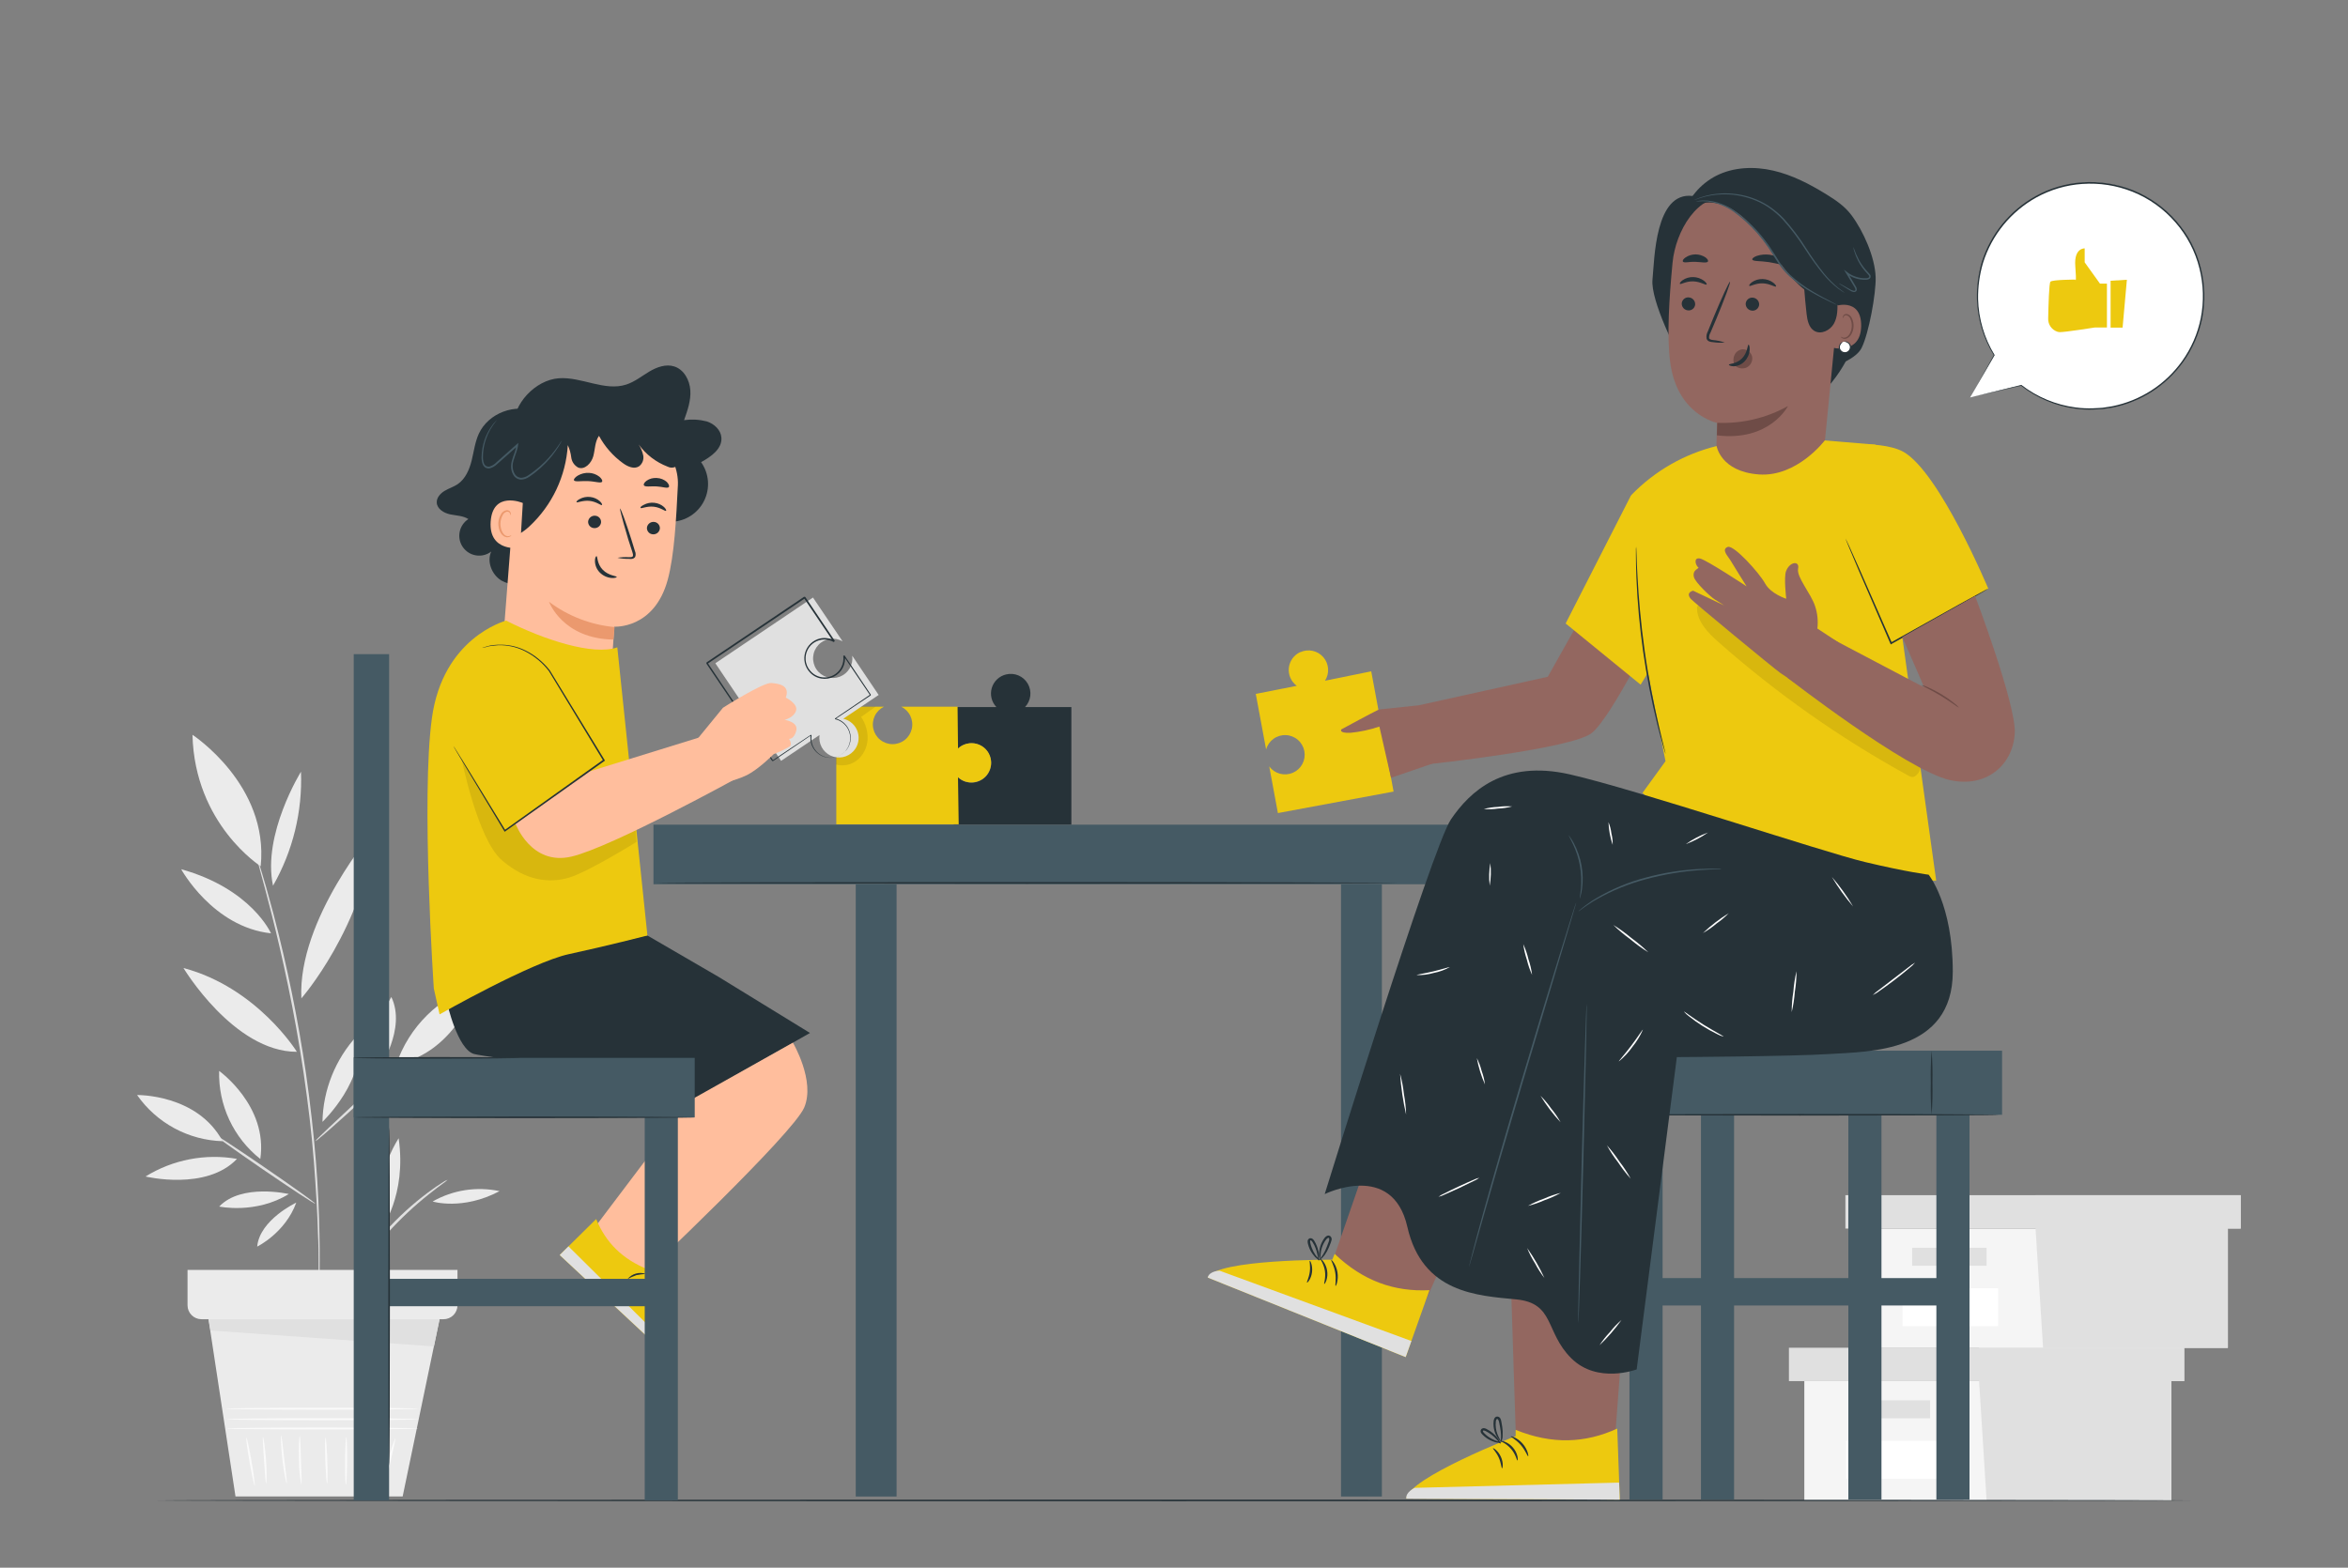 <svg width="280" height="187" viewBox="0 0 280 187" fill="none" xmlns="http://www.w3.org/2000/svg">
<rect x="0" y="0" width="280" height="187" fill="#808080" stroke="none"/>
<path d="M38.453 133.821C38.525 129.994 40.001 126.327 42.601 123.517C43.859 128.688 38.453 133.821 38.453 133.821Z" fill="#EBEBEB"/>
<path d="M44.479 130.906C48.017 129.444 51.969 129.335 55.582 130.599C51.344 133.81 44.479 130.906 44.479 130.906Z" fill="#EBEBEB"/>
<path d="M45.173 127.553C44.594 124.591 45.126 121.52 46.666 118.925C48.492 122.711 45.173 127.553 45.173 127.553Z" fill="#EBEBEB"/>
<path d="M21.877 115.468C30.68 117.813 35.403 125.466 35.403 125.466C27.88 125.47 21.877 115.468 21.877 115.468Z" fill="#EBEBEB"/>
<path d="M35.937 119.093C35.481 109.607 44.755 98.866 44.755 98.866C43.355 110.63 35.937 119.093 35.937 119.093Z" fill="#EBEBEB"/>
<path d="M35.892 92.053C36.078 96.809 34.923 101.522 32.558 105.653C31.248 99.542 35.892 92.053 35.892 92.053Z" fill="#EBEBEB"/>
<path d="M32.316 111.332C25.379 110.585 21.608 103.686 21.608 103.686C29.997 106.027 32.316 111.332 32.316 111.332Z" fill="#EBEBEB"/>
<path d="M17.356 140.34C20.61 138.324 24.491 137.576 28.261 138.238C24.599 142.094 17.356 140.34 17.356 140.34Z" fill="#EBEBEB"/>
<path d="M35.332 143.453C34.014 147.078 30.669 148.702 30.669 148.702C30.964 145.503 35.332 143.453 35.332 143.453Z" fill="#EBEBEB"/>
<path d="M34.44 142.43C30.494 144.861 26.141 143.924 26.141 143.924C28.814 141.12 34.44 142.43 34.44 142.43Z" fill="#EBEBEB"/>
<path d="M37.987 155.202C37.987 155.202 37.987 155.153 37.987 155.06C37.987 154.967 37.987 154.814 37.987 154.649C37.987 154.257 37.987 153.727 37.987 153.059C37.987 152.391 37.987 151.525 37.987 150.543C37.987 149.561 37.987 148.448 37.916 147.213C37.856 144.749 37.681 141.814 37.43 138.563C37.18 135.311 36.755 131.749 36.21 128.023C35.112 120.557 33.615 113.911 32.413 109.129C31.804 106.736 31.293 104.806 30.919 103.477L30.505 101.939C30.464 101.778 30.434 101.647 30.404 101.539C30.391 101.493 30.384 101.445 30.382 101.397C30.404 101.439 30.423 101.483 30.438 101.528L30.565 101.924C30.68 102.297 30.837 102.801 31.035 103.443C31.446 104.761 31.991 106.684 32.626 109.073C34.253 115.3 35.54 121.611 36.478 127.979C37.02 131.712 37.408 135.281 37.673 138.54C37.938 141.799 38.046 144.737 38.095 147.209C38.132 148.445 38.121 149.561 38.121 150.543C38.121 151.525 38.121 152.368 38.08 153.059C38.039 153.75 38.039 154.261 38.024 154.649C38.024 154.814 38.024 154.952 38.024 155.064C38.017 155.111 38.005 155.158 37.987 155.202Z" fill="#E0E0E0"/>
<path d="M25.252 135.121C25.301 135.05 28.104 136.886 31.517 139.227C34.929 141.568 37.651 143.517 37.602 143.588C37.553 143.659 34.75 141.822 31.337 139.481C27.925 137.14 25.204 135.191 25.252 135.121Z" fill="#E0E0E0"/>
<path d="M37.602 136.128C37.725 135.955 37.87 135.797 38.031 135.658L39.282 134.456L43.449 130.547L47.619 126.635L48.884 125.451C49.029 125.295 49.193 125.158 49.373 125.044C49.261 125.226 49.126 125.391 48.97 125.537C48.697 125.843 48.287 126.284 47.775 126.795C46.749 127.84 45.297 129.248 43.669 130.775C42.041 132.302 40.536 133.653 39.435 134.62C38.886 135.102 38.438 135.486 38.121 135.74C37.967 135.894 37.793 136.024 37.602 136.128Z" fill="#E0E0E0"/>
<path d="M16.348 130.622C16.348 130.622 23.516 130.487 26.548 136.129C24.536 136.069 22.566 135.541 20.795 134.585C19.024 133.628 17.501 132.271 16.348 130.622Z" fill="#EBEBEB"/>
<path d="M26.133 127.747C26.133 127.747 31.972 131.91 31.043 138.249C29.463 137.002 28.197 135.403 27.344 133.579C26.492 131.756 26.077 129.759 26.133 127.747Z" fill="#EBEBEB"/>
<path d="M56.885 117.484C56.885 117.484 54.581 125.511 47.26 126.952C48.016 124.733 49.28 122.722 50.951 121.078C52.622 119.435 54.654 118.204 56.885 117.484Z" fill="#EBEBEB"/>
<path d="M22.952 87.651C22.952 87.651 32.099 93.624 31.087 103.331C31.087 103.324 23.214 98.34 22.952 87.651Z" fill="#EBEBEB"/>
<path d="M53.387 140.72C53.206 140.899 53.007 141.058 52.793 141.195C52.397 141.482 51.834 141.908 51.154 142.449C49.381 143.859 47.727 145.412 46.207 147.093C44.691 148.784 43.317 150.599 42.101 152.518C41.634 153.264 41.272 153.858 41.029 154.28C40.917 154.509 40.779 154.724 40.619 154.922C40.695 154.68 40.797 154.446 40.921 154.224C41.13 153.783 41.466 153.156 41.91 152.402C43.081 150.436 44.438 148.588 45.965 146.884C47.492 145.182 49.184 143.636 51.016 142.266C51.718 141.743 52.304 141.34 52.722 141.086C52.929 140.94 53.152 140.817 53.387 140.72Z" fill="#E0E0E0"/>
<path d="M45.434 146.679C44.773 142.909 45.522 139.028 47.536 135.774C48.533 142.572 45.434 146.679 45.434 146.679Z" fill="#EBEBEB"/>
<path d="M51.591 143.323C54.009 141.944 56.851 141.504 59.573 142.087C55.156 144.428 51.591 143.323 51.591 143.323Z" fill="#EBEBEB"/>
<path d="M24.651 155.949L28.082 178.502H48.018L52.643 156.274L24.651 155.949Z" fill="#EBEBEB"/>
<path d="M49.859 170.4C49.859 170.468 44.748 170.52 38.45 170.52C32.151 170.52 27.037 170.468 27.037 170.4C27.037 170.333 32.148 170.285 38.45 170.285C44.752 170.285 49.859 170.337 49.859 170.4Z" fill="#FAFAFA"/>
<path d="M49.933 169.292C49.933 169.359 44.792 169.411 38.449 169.411C32.106 169.411 26.962 169.359 26.962 169.292C26.962 169.224 32.103 169.176 38.449 169.176C44.796 169.176 49.933 169.228 49.933 169.292Z" fill="#FAFAFA"/>
<path d="M49.896 168.041C49.896 168.104 44.751 168.157 38.408 168.157C32.065 168.157 26.921 168.104 26.921 168.041C26.921 167.978 32.065 167.922 38.408 167.922C44.751 167.922 49.896 167.974 49.896 168.041Z" fill="#FAFAFA"/>
<path d="M30.37 177.214C30.307 177.214 30.035 175.952 29.758 174.373C29.482 172.794 29.314 171.506 29.385 171.494C29.456 171.483 29.725 172.756 29.997 174.335C30.27 175.915 30.434 177.203 30.37 177.214Z" fill="#FAFAFA"/>
<path d="M31.733 176.96C31.67 176.96 31.591 175.717 31.487 174.19C31.382 172.663 31.293 171.416 31.356 171.408C31.42 171.401 31.617 172.637 31.73 174.171C31.841 175.706 31.789 176.96 31.733 176.96Z" fill="#FAFAFA"/>
<path d="M34.197 176.96C34.138 176.96 33.865 175.706 33.682 174.123C33.499 172.54 33.465 171.24 33.529 171.237C33.593 171.233 33.727 172.517 33.902 174.093C34.078 175.668 34.264 176.96 34.197 176.96Z" fill="#FAFAFA"/>
<path d="M35.933 177.091C35.745 176.14 35.652 175.173 35.657 174.205C35.605 172.603 35.683 171.308 35.747 171.308C35.81 171.308 35.84 172.603 35.892 174.197C35.944 175.791 36.001 177.087 35.933 177.091Z" fill="#FAFAFA"/>
<path d="M39.006 176.96C38.942 176.96 38.849 175.735 38.797 174.22C38.744 172.704 38.755 171.476 38.819 171.472C38.882 171.468 38.98 172.696 39.032 174.212C39.084 175.728 39.069 176.96 39.006 176.96Z" fill="#FAFAFA"/>
<path d="M41.249 177.094C41.186 177.094 41.141 175.825 41.156 174.257C41.171 172.689 41.231 171.427 41.294 171.427C41.358 171.427 41.402 172.696 41.391 174.261C41.38 175.825 41.313 177.094 41.249 177.094Z" fill="#FAFAFA"/>
<path d="M43.351 176.792C43.288 176.792 43.351 175.459 43.523 173.831C43.695 172.204 43.863 170.886 43.926 170.89C43.99 170.893 43.926 172.222 43.754 173.854C43.583 175.485 43.418 176.799 43.351 176.792Z" fill="#FAFAFA"/>
<path d="M46.066 176.497C46.002 176.497 46.099 175.351 46.402 173.977C46.55 173.139 46.8 172.323 47.148 171.547C47.215 171.565 46.932 172.667 46.637 174.026C46.342 175.385 46.133 176.505 46.066 176.497Z" fill="#FAFAFA"/>
<path d="M22.363 151.484V155.702C22.363 156.143 22.538 156.565 22.849 156.877C23.161 157.189 23.583 157.364 24.024 157.364H52.894C53.334 157.364 53.757 157.189 54.069 156.877C54.38 156.565 54.555 156.143 54.555 155.702V151.484H22.363Z" fill="#EBEBEB"/>
<path d="M24.864 157.364L25.103 158.708L51.744 160.608L52.42 157.364H24.864Z" fill="#E0E0E0"/>
<path d="M215.167 164.745V178.98H235.984H258.94V164.745H215.167Z" fill="#F5F5F5"/>
<path d="M213.33 160.765V164.745H260.471V160.765H235.984H213.33Z" fill="#E0E0E0"/>
<path d="M236.902 178.98H258.94V164.745H260.471V160.765H235.984V164.375L236.902 178.98Z" fill="#E0E0E0"/>
<path d="M230.167 167.041H221.29V169.183H230.167V167.041Z" fill="#E0E0E0"/>
<path d="M231.545 171.86H220.147V176.385H231.545V171.86Z" fill="white"/>
<path d="M221.902 146.548V160.783H242.719H265.675V146.548H221.902Z" fill="#F5F5F5"/>
<path d="M220.065 142.568V146.548H267.206V142.568H242.719H220.065Z" fill="#E0E0E0"/>
<path d="M243.637 160.783H265.675V146.548H267.206V142.568H242.719V146.182L243.637 160.783Z" fill="#E0E0E0"/>
<path d="M236.902 148.844H228.024V150.987H236.902V148.844Z" fill="#E0E0E0"/>
<path d="M238.28 153.668H226.882V158.192H238.28V153.668Z" fill="white"/>
<path d="M261.218 178.98C261.218 179.032 206.942 179.077 140.008 179.077C73.073 179.077 18.782 179.032 18.782 178.98C18.782 178.927 73.046 178.883 140.008 178.883C206.969 178.883 261.218 178.924 261.218 178.98Z" fill="#263238"/>
<path d="M164.789 105.478H159.917V178.513H164.789V105.478Z" fill="#455A64"/>
<path d="M197.168 98.37H77.926V105.478H197.168V98.37Z" fill="#455A64"/>
<path d="M106.919 105.478H102.047V178.513H106.919V105.478Z" fill="#455A64"/>
<path d="M166.637 105.314C166.637 105.37 146.873 105.411 122.498 105.411C98.123 105.411 78.351 105.37 78.351 105.314C78.351 105.258 98.112 105.217 122.498 105.217C146.884 105.217 166.637 105.28 166.637 105.314Z" fill="#263238"/>
<path d="M119.967 80.453C119.568 80.55 119.201 80.749 118.903 81.032C118.605 81.315 118.387 81.671 118.271 82.065C118.154 82.459 118.143 82.876 118.239 83.275C118.335 83.675 118.534 84.042 118.817 84.34H113.732V89.973C113.966 89.496 114.354 89.111 114.834 88.882C115.314 88.654 115.857 88.594 116.375 88.714C116.893 88.834 117.356 89.126 117.686 89.542C118.017 89.958 118.198 90.474 118.198 91.006C118.198 91.537 118.017 92.053 117.686 92.469C117.356 92.886 116.893 93.177 116.375 93.297C115.857 93.417 115.314 93.358 114.834 93.129C114.354 92.9 113.966 92.516 113.732 92.038V98.362H127.762V84.34H122.237C122.585 83.972 122.805 83.5 122.863 82.996C122.921 82.493 122.814 81.984 122.558 81.546C122.303 81.108 121.912 80.765 121.445 80.568C120.977 80.371 120.459 80.331 119.967 80.453Z" fill="#263238"/>
<path d="M118.126 90.436C118.032 90.035 117.832 89.666 117.547 89.368C117.262 89.07 116.903 88.854 116.506 88.741C116.114 88.628 115.699 88.618 115.303 88.714C114.906 88.809 114.541 89.007 114.244 89.286L114.191 84.302H107.471C107.949 84.536 108.334 84.924 108.563 85.404C108.791 85.884 108.851 86.427 108.731 86.945C108.611 87.463 108.319 87.926 107.903 88.257C107.487 88.588 106.971 88.768 106.439 88.768C105.907 88.768 105.391 88.588 104.975 88.257C104.559 87.926 104.267 87.463 104.148 86.945C104.028 86.427 104.087 85.884 104.316 85.404C104.545 84.924 104.929 84.536 105.407 84.302H99.728V98.332H114.326L114.24 92.706C114.674 93.114 115.249 93.339 115.845 93.333C116.2 93.333 116.55 93.252 116.87 93.097C117.189 92.942 117.469 92.717 117.688 92.438C117.908 92.159 118.061 91.834 118.137 91.487C118.213 91.141 118.209 90.781 118.126 90.436Z" fill="#EDC90F"/>
<g opacity="0.3">
<path opacity="0.3" d="M99.68 91.198C100.13 91.321 100.603 91.332 101.059 91.231C101.514 91.129 101.938 90.918 102.293 90.616C102.644 90.306 102.929 89.93 103.13 89.507C103.33 89.085 103.443 88.626 103.462 88.159C103.494 87.219 103.222 86.293 102.685 85.52L104.432 84.276H99.728L99.68 91.198Z" fill="black"/>
</g>
<path d="M234.935 47.413L237.813 42.362C236.045 39.49 235.416 36.06 236.048 32.747C236.68 29.434 238.529 26.477 241.231 24.458C243.932 22.439 247.291 21.503 250.648 21.835C254.004 22.166 257.116 23.741 259.37 26.25C261.624 28.759 262.858 32.021 262.83 35.393C262.802 38.766 261.513 42.006 259.217 44.477C256.921 46.948 253.784 48.471 250.422 48.746C247.061 49.021 243.717 48.029 241.05 45.965L234.935 47.413Z" fill="white"/>
<path d="M234.935 47.413L241.028 45.92L241.002 45.995C240.997 45.99 240.993 45.985 240.99 45.98C240.988 45.974 240.986 45.967 240.986 45.961C240.986 45.955 240.988 45.948 240.99 45.943C240.993 45.937 240.997 45.932 241.002 45.927C241.01 45.92 241.02 45.916 241.031 45.916C241.042 45.916 241.053 45.92 241.061 45.927C242.941 47.373 245.169 48.296 247.52 48.604C248.222 48.697 248.93 48.73 249.637 48.701C250.01 48.679 250.383 48.671 250.757 48.638L251.877 48.462C255.235 47.795 258.213 45.874 260.206 43.09C261.31 41.551 262.073 39.795 262.446 37.938C262.829 35.974 262.773 33.949 262.282 32.01C261.779 29.983 260.8 28.105 259.426 26.533C258.033 24.918 256.272 23.66 254.292 22.867C252.395 22.116 250.354 21.799 248.319 21.941C246.393 22.072 244.52 22.623 242.831 23.557C239.798 25.244 237.527 28.028 236.484 31.338C236.065 32.747 235.864 34.213 235.887 35.683C235.947 38.036 236.625 40.331 237.851 42.34C237.855 42.346 237.857 42.354 237.857 42.362C237.857 42.37 237.855 42.378 237.851 42.385C235.984 45.577 235.11 47.122 234.946 47.41C235.107 47.122 235.973 45.562 237.769 42.34V42.388C236.514 40.366 235.817 38.047 235.749 35.668C235.717 34.189 235.91 32.714 236.32 31.293C237.366 27.937 239.663 25.111 242.734 23.401C244.444 22.451 246.342 21.889 248.293 21.754C250.357 21.607 252.428 21.926 254.352 22.687C256.358 23.493 258.143 24.767 259.556 26.402C260.95 27.998 261.944 29.904 262.453 31.961C262.949 33.929 263.004 35.983 262.614 37.975C262.234 39.861 261.455 41.643 260.329 43.202C258.306 46.017 255.286 47.956 251.884 48.623L250.742 48.795C250.369 48.825 249.995 48.832 249.622 48.854C248.907 48.881 248.191 48.845 247.483 48.746C245.118 48.423 242.882 47.479 241.002 46.01L241.069 45.942C241.077 45.951 241.082 45.964 241.082 45.976C241.082 45.989 241.077 46.001 241.069 46.01H241.05L234.935 47.413Z" fill="#263238"/>
<path d="M251.253 33.831H250.421L248.599 31.293V29.628C248.599 29.628 247.311 29.549 247.479 31.73C247.647 33.91 247.479 33.353 247.479 33.353C247.479 33.353 244.742 33.353 244.515 33.604C244.35 33.775 244.276 36.493 244.246 37.968C244.227 38.322 244.327 38.673 244.53 38.964C244.733 39.256 245.027 39.471 245.366 39.577C245.462 39.603 245.561 39.617 245.661 39.618C246.344 39.618 249.831 39.062 249.831 39.062H251.253V33.831Z" fill="#EDC90F"/>
<path d="M253.632 33.372L253.12 39.077H251.69V33.488L253.632 33.372Z" fill="#EDC90F"/>
<path d="M202.839 129.689V178.89H206.789V129.689H202.839Z" fill="#455A64"/>
<path d="M238.747 125.332H190.93V132.978H238.747V125.332Z" fill="#455A64"/>
<path d="M194.316 129.689V178.89H198.266V129.689H194.316Z" fill="#455A64"/>
<path d="M220.416 129.685V178.886H224.366V129.685H220.416Z" fill="#455A64"/>
<path d="M230.914 129.685V178.886H234.864V129.685H230.914Z" fill="#455A64"/>
<path d="M230.347 132.978C230.25 131.706 230.218 130.43 230.25 129.155C230.218 127.879 230.251 126.604 230.347 125.332C230.445 126.603 230.477 127.879 230.444 129.155C230.477 130.43 230.445 131.706 230.347 132.978Z" fill="#263238"/>
<path d="M238.355 132.978C238.355 133.034 227.741 133.075 214.644 133.075C201.548 133.075 190.93 133.034 190.93 132.978C190.93 132.922 201.548 132.88 214.644 132.88C227.741 132.88 238.355 132.925 238.355 132.978Z" fill="#263238"/>
<path d="M231.549 152.458H198.02V155.725H231.549V152.458Z" fill="#455A64"/>
<path d="M155.064 77.78C154.69 77.949 154.368 78.212 154.128 78.544C153.888 78.876 153.739 79.266 153.696 79.673C153.654 80.081 153.718 80.492 153.884 80.867C154.05 81.242 154.312 81.566 154.642 81.808L149.751 82.772L149.83 83.197L150.983 89.395C151.127 88.885 151.439 88.438 151.868 88.128C152.298 87.818 152.82 87.663 153.349 87.688C153.878 87.712 154.383 87.915 154.782 88.263C155.181 88.612 155.451 89.085 155.546 89.606C155.642 90.127 155.559 90.665 155.309 91.132C155.06 91.6 154.66 91.969 154.175 92.18C153.689 92.391 153.146 92.431 152.634 92.294C152.122 92.157 151.672 91.851 151.357 91.425L152.391 96.988L166.186 94.423L163.625 80.64L163.52 80.08L158.006 81.2C158.281 80.774 158.41 80.271 158.375 79.765C158.339 79.26 158.141 78.779 157.81 78.396C157.479 78.013 157.032 77.747 156.537 77.638C156.042 77.53 155.525 77.585 155.064 77.795V77.78Z" fill="#EDC90F"/>
<path d="M191.628 68.23C191.438 68.484 184.576 80.73 184.576 80.73L169.183 84.134L170.441 91.149C170.441 91.149 187.413 89.327 189.806 87.446C192.199 85.564 197.784 74.121 197.784 74.121L191.628 68.23Z" fill="#936760"/>
<path d="M169.184 84.134L164.487 84.627C164.278 84.65 159.951 87.009 159.951 87.009C159.951 87.009 159.615 87.468 161.026 87.416C162.206 87.3 163.368 87.05 164.491 86.669L165.88 92.781L170.796 91.093L171.58 85.441L169.184 84.134Z" fill="#936760"/>
<path d="M212.445 103.507C212.445 103.507 182.392 103.38 180.01 103.507C175.773 103.734 172.917 108.464 172.368 110.917C171.819 113.37 158.667 151.14 158.667 151.14L168.87 157.741L182.56 126.847L189.452 114.863L226.934 121.412L212.445 103.507Z" fill="#936760"/>
<path d="M189.28 113.755C189.28 113.755 183.732 113.755 180.734 118.194C178.976 120.807 179.592 125.466 179.558 128.983C179.51 133.777 180.757 170.949 180.757 170.949C184.292 173.462 188.242 173.749 192.558 172.069L195.612 130.921L194.824 124.783L215.324 125.235C215.324 125.235 218.975 118.403 213.901 112.982C213.229 112.28 189.28 113.755 189.28 113.755Z" fill="#936760"/>
<path d="M180.742 170.561V171.308C180.742 171.308 167.877 176.325 167.716 178.756L193.163 178.875L192.857 170.408C189.052 172.155 185.095 172.331 180.742 170.561Z" fill="#EDC90F"/>
<path d="M193.152 178.886L193.077 176.852L168.717 177.479C168.717 177.479 167.597 177.968 167.705 178.767L193.152 178.886Z" fill="#E0E0E0"/>
<path d="M159.159 149.568L158.872 150.267C158.872 150.267 145.059 150.188 144.021 152.387L167.627 161.881L170.464 153.899C166.301 154.112 162.553 152.816 159.159 149.568Z" fill="#EDC90F"/>
<path d="M167.627 161.881L168.31 159.962L145.432 151.573C145.432 151.573 144.2 151.607 144.021 152.395L167.627 161.881Z" fill="#E0E0E0"/>
<path d="M157.92 153.164C157.95 153.164 158.069 153.029 158.17 152.738C158.297 152.354 158.326 151.945 158.256 151.547C158.192 151.149 158.032 150.772 157.789 150.45C157.595 150.207 157.435 150.106 157.416 150.129C157.397 150.151 157.86 150.73 157.995 151.592C158.129 152.454 157.842 153.134 157.92 153.164Z" fill="#263238"/>
<path d="M159.268 153.395C159.327 153.429 159.641 152.697 159.492 151.76C159.342 150.823 158.786 150.241 158.745 150.293C158.704 150.345 159.088 150.946 159.23 151.809C159.372 152.671 159.186 153.373 159.268 153.395Z" fill="#263238"/>
<path d="M155.863 152.992C155.915 153.044 156.367 152.54 156.46 151.749C156.553 150.957 156.255 150.356 156.191 150.394C156.128 150.431 156.288 150.998 156.191 151.715C156.094 152.432 155.796 152.947 155.863 152.992Z" fill="#263238"/>
<path d="M157.27 150.33C157.27 150.36 157.625 150.181 157.972 149.699C158.17 149.417 158.337 149.114 158.469 148.796C158.543 148.62 158.618 148.422 158.693 148.236C158.737 148.131 158.77 148.022 158.793 147.911C158.808 147.837 158.805 147.761 158.784 147.688C158.764 147.616 158.728 147.549 158.678 147.493C158.619 147.433 158.541 147.395 158.458 147.385C158.375 147.375 158.29 147.393 158.218 147.437C158.11 147.498 158.015 147.582 157.942 147.683C157.817 147.849 157.709 148.028 157.621 148.217C157.47 148.532 157.374 148.87 157.337 149.218C157.276 149.534 157.311 149.862 157.438 150.158C157.483 150.158 157.438 149.785 157.528 149.247C157.589 148.928 157.695 148.618 157.845 148.329C157.932 148.158 158.036 147.997 158.155 147.847C158.263 147.694 158.435 147.605 158.484 147.683C158.532 147.762 158.521 147.948 158.442 148.146C158.364 148.344 158.304 148.519 158.233 148.699C158.119 149.008 157.978 149.307 157.812 149.591C157.524 150.08 157.24 150.296 157.27 150.33Z" fill="#263238"/>
<path d="M157.136 150.196C157.136 150.196 157.155 150.252 157.225 150.33L157.281 150.39V150.3C157.321 149.942 157.3 149.58 157.218 149.229C157.121 148.799 156.954 148.388 156.725 148.012C156.678 147.929 156.616 147.856 156.542 147.795C156.495 147.756 156.439 147.727 156.379 147.712C156.318 147.698 156.256 147.697 156.195 147.709C156.116 147.734 156.048 147.784 156.001 147.851C155.954 147.919 155.93 148 155.934 148.083C155.935 148.193 155.951 148.302 155.982 148.407C156.028 148.596 156.091 148.779 156.169 148.956C156.301 149.254 156.476 149.53 156.688 149.778C156.864 150.023 157.104 150.214 157.382 150.33C157.412 150.293 157.147 150.084 156.841 149.658C156.671 149.406 156.532 149.134 156.427 148.848C156.363 148.681 156.311 148.51 156.27 148.336C156.214 148.15 156.225 147.963 156.27 147.963C156.419 147.911 156.602 148.307 156.729 148.534C156.847 148.774 156.943 149.024 157.016 149.281C157.108 149.612 157.172 149.951 157.207 150.293L157.278 150.263C157.192 150.207 157.143 150.185 157.136 150.196Z" fill="#263238"/>
<path d="M180.958 174.216C180.992 174.216 181.018 174.022 180.958 173.723C180.865 173.33 180.677 172.966 180.41 172.663C180.146 172.357 179.811 172.12 179.435 171.972C179.144 171.864 178.95 171.864 178.946 171.898C178.942 171.931 179.637 172.178 180.204 172.842C180.772 173.507 180.88 174.231 180.958 174.216Z" fill="#263238"/>
<path d="M182.231 173.708C182.302 173.708 182.198 172.909 181.567 172.196C180.936 171.483 180.171 171.27 180.159 171.341C180.148 171.412 180.794 171.715 181.361 172.375C181.929 173.036 182.153 173.731 182.231 173.708Z" fill="#263238"/>
<path d="M179.122 175.146C179.193 175.146 179.312 174.496 178.98 173.772C178.647 173.047 178.073 172.693 178.039 172.756C178.005 172.82 178.438 173.223 178.73 173.876C179.021 174.529 179.039 175.142 179.122 175.146Z" fill="#263238"/>
<path d="M178.927 172.14C179.109 171.873 179.202 171.556 179.192 171.233C179.212 170.89 179.195 170.546 179.144 170.206C179.118 170.012 179.08 169.814 179.043 169.613C179.026 169.499 178.997 169.388 178.957 169.28C178.932 169.21 178.889 169.146 178.834 169.095C178.779 169.043 178.712 169.006 178.64 168.985C178.558 168.965 178.472 168.973 178.396 169.007C178.319 169.042 178.257 169.101 178.218 169.176C178.155 169.291 178.119 169.418 178.114 169.549C178.091 169.755 178.091 169.963 178.114 170.169C178.153 170.517 178.248 170.856 178.397 171.173C178.662 171.707 178.954 171.942 178.976 171.92C178.998 171.897 178.778 171.617 178.576 171.095C178.388 170.612 178.319 170.091 178.375 169.575C178.375 169.389 178.491 169.224 178.569 169.265C178.647 169.307 178.741 169.471 178.778 169.68C178.815 169.889 178.853 170.053 178.89 170.259C178.953 170.582 178.989 170.911 178.998 171.24C179.01 171.789 178.886 172.125 178.927 172.14Z" fill="#263238"/>
<path d="M178.741 172.107C178.741 172.107 178.786 172.144 178.89 172.174L178.969 172.196L178.931 172.11C178.778 171.785 178.571 171.489 178.319 171.233C178.123 171.03 177.907 170.849 177.673 170.692C177.54 170.605 177.403 170.526 177.262 170.453C177.178 170.406 177.085 170.376 176.99 170.363C176.929 170.355 176.868 170.36 176.81 170.379C176.751 170.398 176.698 170.429 176.654 170.471C176.601 170.532 176.568 170.607 176.562 170.687C176.555 170.767 176.574 170.847 176.617 170.916C176.677 171.009 176.749 171.094 176.829 171.17C176.968 171.307 177.117 171.432 177.277 171.543C177.544 171.728 177.838 171.873 178.147 171.972C178.425 172.089 178.731 172.125 179.028 172.077C179.028 172.032 178.7 171.995 178.214 171.789C177.934 171.671 177.668 171.519 177.423 171.338C177.28 171.23 177.145 171.111 177.02 170.983C176.874 170.856 176.788 170.692 176.844 170.669C176.945 170.546 177.307 170.785 177.531 170.916C177.757 171.055 177.97 171.215 178.166 171.394C178.418 171.629 178.65 171.885 178.86 172.159L178.901 172.095C178.797 172.077 178.745 172.08 178.741 172.107Z" fill="#263238"/>
<path d="M200.67 25.719C200.985 24.704 201.498 23.762 202.18 22.948C202.862 22.133 203.699 21.462 204.643 20.974C206.718 19.917 209.186 19.828 211.456 20.35C213.726 20.873 215.82 21.963 217.803 23.188C218.923 23.875 220.02 24.625 220.789 25.67C222.216 27.578 223.597 30.684 223.671 33.066C223.731 34.992 222.858 39.786 221.995 41.507C221.689 42.123 220.969 42.664 220.102 43.12C219.175 44.826 217.951 46.353 216.489 47.63C216.078 46.328 215.668 45.024 215.26 43.717L200.67 25.719Z" fill="#263238"/>
<path d="M201.846 23.378L205.654 22.807C203.444 27.683 202.559 38.95 201.227 44.135C199.886 42.071 196.818 35.803 197.06 33.35C197.303 30.897 197.355 22.829 201.846 23.378Z" fill="#263238"/>
<path d="M219.583 32.107C219.555 30.721 219.083 29.381 218.237 28.283C217.391 27.185 216.216 26.387 214.883 26.006L206.218 23.52C202.455 23.005 199.804 27.574 199.45 31.36C199.054 35.56 198.759 39.991 199.162 43.146C199.969 49.493 204.762 50.441 204.762 50.441C204.762 50.441 204.68 53.428 204.628 55.294L206.08 63.549L217.504 53.797L219.621 32.181C219.61 32.073 219.587 32.248 219.583 32.107Z" fill="#936760"/>
<path d="M200.547 36.183C200.539 36.393 200.612 36.597 200.751 36.754C200.89 36.911 201.085 37.007 201.294 37.023C201.396 37.035 201.5 37.026 201.599 36.996C201.698 36.967 201.79 36.918 201.869 36.853C201.949 36.787 202.015 36.706 202.063 36.615C202.111 36.524 202.14 36.424 202.149 36.322C202.158 36.111 202.086 35.906 201.946 35.749C201.807 35.591 201.612 35.494 201.402 35.478C201.299 35.467 201.196 35.476 201.096 35.505C200.997 35.535 200.905 35.584 200.826 35.65C200.746 35.716 200.68 35.797 200.632 35.889C200.585 35.98 200.556 36.08 200.547 36.183Z" fill="#263238"/>
<path d="M200.327 33.861C200.424 33.97 201.051 33.533 201.921 33.563C202.791 33.593 203.414 34.048 203.515 33.936C203.564 33.891 203.467 33.697 203.194 33.484C202.825 33.214 202.382 33.062 201.925 33.051C201.47 33.037 201.023 33.168 200.648 33.425C200.375 33.622 200.278 33.813 200.327 33.861Z" fill="#263238"/>
<path d="M208.174 36.213C208.166 36.423 208.239 36.627 208.378 36.784C208.518 36.941 208.712 37.037 208.921 37.053C209.024 37.065 209.128 37.055 209.227 37.026C209.327 36.996 209.419 36.947 209.499 36.881C209.579 36.816 209.645 36.735 209.693 36.643C209.741 36.551 209.771 36.451 209.78 36.348C209.788 36.138 209.715 35.934 209.576 35.777C209.436 35.621 209.242 35.524 209.033 35.508C208.93 35.496 208.826 35.505 208.726 35.534C208.627 35.563 208.534 35.613 208.454 35.678C208.374 35.744 208.308 35.825 208.26 35.917C208.212 36.009 208.183 36.11 208.174 36.213Z" fill="#263238"/>
<path d="M208.6 34.096C208.697 34.205 209.324 33.772 210.194 33.798C211.064 33.824 211.687 34.283 211.788 34.171C211.837 34.126 211.74 33.932 211.467 33.723C211.1 33.449 210.656 33.296 210.198 33.286C209.743 33.271 209.295 33.401 208.921 33.66C208.648 33.861 208.551 34.048 208.6 34.096Z" fill="#263238"/>
<path d="M205.68 40.861C205.226 40.703 204.753 40.603 204.273 40.563C204.053 40.533 203.844 40.48 203.81 40.327C203.798 40.098 203.856 39.869 203.978 39.674L204.687 38.002C205.677 35.616 206.397 33.656 206.304 33.615C206.211 33.574 205.326 35.482 204.34 37.86L203.657 39.543C203.508 39.807 203.458 40.116 203.515 40.413C203.546 40.495 203.596 40.568 203.661 40.626C203.726 40.685 203.804 40.727 203.888 40.749C204.009 40.787 204.135 40.809 204.262 40.813C204.731 40.887 205.207 40.903 205.68 40.861Z" fill="#263238"/>
<path d="M213.218 48.436C213.218 48.436 211.042 52.711 204.743 51.927L204.781 50.434C207.724 50.561 210.645 49.87 213.218 48.436Z" fill="#6F4C47"/>
<path d="M208.962 30.957C209.04 31.196 209.914 31.11 210.933 31.267C211.952 31.424 212.77 31.722 212.912 31.517C212.975 31.416 212.837 31.188 212.512 30.949C212.076 30.655 211.578 30.463 211.057 30.389C210.536 30.316 210.004 30.362 209.503 30.524C209.123 30.662 208.928 30.845 208.962 30.957Z" fill="#263238"/>
<path d="M200.685 31.203C200.835 31.405 201.432 31.203 202.179 31.233C202.925 31.263 203.504 31.405 203.672 31.203C203.735 31.106 203.646 30.904 203.385 30.707C203.032 30.472 202.619 30.346 202.195 30.346C201.772 30.346 201.358 30.472 201.006 30.707C200.711 30.904 200.622 31.106 200.685 31.203Z" fill="#263238"/>
<path d="M201.327 25.644C201.566 25.189 201.925 24.809 202.366 24.546C202.806 24.282 203.312 24.145 203.825 24.151C204.857 24.178 205.86 24.501 206.715 25.081C210.411 27.362 212.191 32.667 215.843 35.019C216.742 35.597 217.945 35.127 218.702 35.881C219.46 36.635 219.927 37.819 219.471 38.786C220.022 38.14 220.475 37.418 220.819 36.643C220.989 36.253 221.074 35.832 221.068 35.407C221.063 34.982 220.966 34.563 220.786 34.179C220.479 33.615 219.927 33.171 219.789 32.544C219.666 31.991 219.901 31.424 219.893 30.856C219.843 30.281 219.661 29.725 219.359 29.232C217.978 26.619 216.044 24.229 213.506 22.71C211.851 21.689 209.95 21.14 208.006 21.119C206.056 21.11 204.166 21.798 202.679 23.061C201.824 23.808 200.928 24.588 201.327 25.652" fill="#263238"/>
<path d="M218.587 36.654C218.658 36.475 221.984 35.381 221.947 38.894C221.894 42.299 218.482 41.529 218.478 41.432C218.475 41.335 218.587 36.654 218.587 36.654Z" fill="#936760"/>
<path d="M219.52 40.148C219.52 40.148 219.576 40.193 219.677 40.238C219.747 40.267 219.821 40.282 219.897 40.282C219.973 40.282 220.047 40.267 220.117 40.238C220.491 40.115 220.793 39.547 220.823 38.935C220.837 38.644 220.786 38.353 220.674 38.084C220.643 37.977 220.587 37.88 220.511 37.799C220.435 37.719 220.341 37.657 220.237 37.621C220.166 37.596 220.089 37.599 220.02 37.627C219.951 37.656 219.895 37.71 219.863 37.778C219.819 37.871 219.837 37.938 219.819 37.946C219.8 37.953 219.748 37.886 219.778 37.748C219.797 37.663 219.846 37.587 219.916 37.535C219.962 37.501 220.016 37.476 220.072 37.463C220.128 37.449 220.187 37.447 220.244 37.456C220.383 37.487 220.512 37.552 220.618 37.646C220.725 37.74 220.806 37.86 220.853 37.994C220.993 38.291 221.057 38.618 221.039 38.946C221.006 39.633 220.644 40.268 220.147 40.398C220.056 40.423 219.96 40.428 219.867 40.41C219.774 40.393 219.686 40.354 219.609 40.297C219.539 40.23 219.52 40.156 219.52 40.148Z" fill="#6F4C47"/>
<path d="M219.99 34.944C219.92 34.909 219.853 34.869 219.789 34.824C219.662 34.739 219.464 34.623 219.229 34.451C218.572 33.944 217.973 33.366 217.441 32.73C216.665 31.776 215.943 30.779 215.279 29.743C214.479 28.477 213.573 27.281 212.572 26.167C212.038 25.607 211.445 25.106 210.803 24.674C210.2 24.282 209.552 23.966 208.873 23.733C207.722 23.325 206.504 23.14 205.285 23.188C204.462 23.213 203.645 23.349 202.858 23.591C202.642 23.652 202.429 23.724 202.22 23.807C202.147 23.836 202.072 23.86 201.996 23.878C202.064 23.839 202.135 23.805 202.209 23.777C202.414 23.683 202.625 23.601 202.839 23.531C203.627 23.266 204.447 23.113 205.277 23.076C206.514 23.015 207.751 23.191 208.921 23.595C209.612 23.831 210.271 24.15 210.885 24.547C211.538 24.976 212.141 25.477 212.684 26.04C213.697 27.165 214.611 28.377 215.413 29.661C216.069 30.694 216.78 31.691 217.541 32.648C218.062 33.286 218.645 33.872 219.281 34.395C219.509 34.578 219.699 34.701 219.819 34.795C219.881 34.838 219.938 34.888 219.99 34.944Z" fill="#455A64"/>
<path d="M219.893 40.761C220.019 40.74 220.149 40.756 220.266 40.807C220.383 40.857 220.484 40.94 220.556 41.046C220.627 41.151 220.668 41.275 220.672 41.403C220.676 41.531 220.643 41.657 220.578 41.767C220.513 41.876 220.418 41.965 220.304 42.023C220.19 42.081 220.062 42.105 219.935 42.093C219.808 42.081 219.687 42.032 219.587 41.954C219.486 41.875 219.41 41.769 219.367 41.649C219.317 41.487 219.327 41.312 219.395 41.157C219.464 41.002 219.587 40.877 219.74 40.805" fill="white"/>
<path d="M219.744 40.805C219.594 40.918 219.482 41.075 219.423 41.253C219.395 41.346 219.392 41.444 219.413 41.538C219.434 41.632 219.478 41.719 219.542 41.791C219.616 41.882 219.714 41.95 219.826 41.985C219.937 42.021 220.057 42.023 220.169 41.99C220.282 41.958 220.382 41.893 220.458 41.804C220.534 41.715 220.582 41.605 220.595 41.489C220.609 41.394 220.599 41.297 220.567 41.207C220.536 41.116 220.482 41.035 220.412 40.97C220.268 40.848 220.089 40.775 219.901 40.761C219.901 40.761 219.957 40.727 220.061 40.727C220.216 40.732 220.364 40.788 220.483 40.888C220.576 40.961 220.648 41.056 220.692 41.166C220.737 41.275 220.752 41.394 220.737 41.511C220.721 41.656 220.662 41.793 220.568 41.905C220.475 42.017 220.35 42.1 220.211 42.142C220.069 42.177 219.921 42.172 219.783 42.126C219.645 42.08 219.523 41.997 219.43 41.884C219.356 41.793 219.307 41.684 219.287 41.569C219.268 41.453 219.278 41.334 219.318 41.224C219.363 41.072 219.458 40.941 219.587 40.85C219.68 40.805 219.74 40.798 219.744 40.805Z" fill="#263238"/>
<path d="M219.109 35.881C219.135 36.811 219.15 37.792 218.695 38.606C218.239 39.42 217.146 39.95 216.35 39.465C215.704 39.069 215.529 38.222 215.439 37.468C215.178 35.291 215.096 33.1 214.816 30.927L219.109 35.881Z" fill="#263238"/>
<path d="M202.212 24.05C202.212 24.05 202.515 24.002 203.06 24.002C203.83 24.009 204.592 24.17 205.3 24.476C205.787 24.677 206.252 24.927 206.688 25.222C207.185 25.579 207.66 25.964 208.111 26.376C209.153 27.313 210.079 28.37 210.87 29.527C211.284 30.147 211.646 30.778 212.046 31.367C212.421 31.942 212.864 32.469 213.364 32.939C214.224 33.712 215.17 34.385 216.182 34.944C217.041 35.429 217.758 35.773 218.254 36.008L218.829 36.273C218.893 36.31 218.962 36.336 219.035 36.351C218.975 36.308 218.911 36.27 218.844 36.239L218.288 35.941C217.803 35.687 217.093 35.325 216.249 34.821C215.258 34.252 214.331 33.575 213.487 32.805C212.999 32.341 212.568 31.821 212.203 31.255C211.829 30.673 211.456 30.038 211.027 29.411C210.229 28.241 209.289 27.175 208.227 26.238C207.767 25.826 207.283 25.44 206.778 25.084C206.33 24.784 205.851 24.534 205.348 24.338C204.624 24.037 203.844 23.892 203.06 23.912C202.847 23.919 202.634 23.942 202.425 23.983C202.351 23.995 202.28 24.018 202.212 24.05Z" fill="#455A64"/>
<path d="M219.262 33.783C219.35 33.867 219.449 33.939 219.557 33.996L220.405 34.526L220.688 34.701C220.802 34.773 220.929 34.818 221.062 34.836C221.142 34.845 221.223 34.828 221.293 34.787C221.33 34.763 221.361 34.73 221.384 34.692C221.407 34.654 221.42 34.611 221.424 34.567C221.423 34.41 221.372 34.257 221.278 34.13C220.983 33.634 220.662 33.085 220.323 32.502L220.184 32.626C220.84 33.131 221.649 33.395 222.477 33.372C222.582 33.373 222.686 33.358 222.787 33.327C222.845 33.311 222.899 33.283 222.945 33.244C222.991 33.206 223.029 33.158 223.055 33.103C223.076 33.047 223.082 32.986 223.073 32.926C223.065 32.866 223.042 32.809 223.007 32.76C222.952 32.68 222.89 32.606 222.82 32.54C222.382 32.094 222.005 31.592 221.7 31.046C221.432 30.538 221.203 30.01 221.013 29.467C221.022 29.625 221.054 29.781 221.107 29.93C221.226 30.342 221.386 30.741 221.584 31.121C221.884 31.687 222.261 32.209 222.704 32.67C222.828 32.794 222.951 32.935 222.899 33.044C222.846 33.152 222.66 33.197 222.48 33.193C222.091 33.201 221.703 33.141 221.334 33.018C220.959 32.901 220.608 32.719 220.296 32.48L219.893 32.17L220.151 32.599L221.125 34.216C221.201 34.313 221.248 34.429 221.26 34.552C221.26 34.649 221.17 34.701 221.062 34.69C220.845 34.64 220.64 34.548 220.457 34.421L219.583 33.94C219.481 33.879 219.374 33.826 219.262 33.783Z" fill="#455A64"/>
<path d="M208.947 42.56C208.891 42.3 208.744 42.068 208.534 41.904C208.324 41.74 208.063 41.655 207.797 41.664C207.603 41.683 207.416 41.75 207.254 41.859C207.092 41.968 206.959 42.115 206.868 42.287C206.78 42.459 206.728 42.647 206.713 42.839C206.698 43.031 206.722 43.224 206.782 43.407V43.489C206.955 43.694 207.188 43.839 207.447 43.906C207.706 43.972 207.98 43.958 208.23 43.863C208.477 43.756 208.682 43.57 208.812 43.334C208.942 43.098 208.989 42.826 208.947 42.56Z" fill="#6F4C47"/>
<path d="M206.166 43.505C206.166 43.374 207.047 43.441 207.73 42.758C208.413 42.075 208.391 41.108 208.514 41.111C208.57 41.111 208.671 41.332 208.648 41.731C208.616 42.246 208.402 42.733 208.044 43.105C207.702 43.464 207.233 43.676 206.737 43.695C206.367 43.68 206.155 43.564 206.166 43.505Z" fill="#263238"/>
<path d="M223.657 53.043L217.609 52.535C217.609 52.535 214.293 56.933 209.739 56.593C205.184 56.254 204.706 53.207 204.706 53.207C200.852 54.157 197.342 56.168 194.574 59.013L194.473 59.14L186.704 74.372L195.645 81.67L196.515 80.259L198.613 90.798L195.873 94.576L199.27 97.936C203.875 102.476 210.079 105.023 216.545 105.03L230.892 105.052L223.657 53.043Z" fill="#EDC90F"/>
<path d="M222.701 53.013C222.701 53.013 225.392 53.013 226.979 53.894C231.295 56.332 237.108 70.228 237.108 70.228L225.534 76.75C225.534 76.75 221.387 67.868 220.013 63.601C219.692 62.6 220.423 57.598 220.423 57.628C220.423 57.658 222.701 53.099 222.701 53.013Z" fill="#EDC90F"/>
<path d="M195.108 65.214C195.125 65.297 195.132 65.382 195.13 65.468C195.13 65.654 195.149 65.897 195.16 66.196C195.16 66.83 195.22 67.745 195.279 68.876C195.399 71.139 195.653 74.256 196.134 77.676C196.616 81.096 197.254 84.164 197.77 86.371C198.027 87.491 198.244 88.364 198.401 88.984L198.576 89.693C198.601 89.775 198.617 89.859 198.625 89.944C198.589 89.865 198.56 89.784 198.539 89.701L198.33 89.003C198.147 88.394 197.908 87.509 197.635 86.408C196.925 83.54 196.36 80.638 195.944 77.713C195.529 74.788 195.261 71.843 195.141 68.891C195.1 67.771 195.082 66.838 195.085 66.203C195.085 65.904 195.085 65.662 195.085 65.475C195.083 65.388 195.091 65.3 195.108 65.214Z" fill="#263238"/>
<g opacity="0.3">
<path opacity="0.3" d="M227.733 88.499C226.923 87.603 225.991 86.826 224.963 86.191L203.418 71.486L202.373 72.359C202.283 74.054 203.638 75.447 204.911 76.574C211.843 82.709 219.436 88.053 227.55 92.508C227.721 92.623 227.923 92.686 228.129 92.687C228.502 92.65 228.958 92.019 229.025 91.642C229.249 90.455 228.513 89.436 227.733 88.499Z" fill="black"/>
</g>
<path d="M237.108 70.213C237.035 70.267 236.959 70.317 236.88 70.362L236.215 70.758L233.751 72.18L225.564 76.817L225.471 76.873L225.43 76.772L225.366 76.627L221.592 67.894C221.125 66.774 220.741 65.886 220.472 65.236C220.349 64.938 220.252 64.695 220.177 64.512C220.14 64.428 220.109 64.342 220.084 64.254C220.135 64.33 220.177 64.412 220.211 64.497C220.297 64.676 220.405 64.912 220.543 65.206L221.723 67.838C222.708 70.078 224.056 73.158 225.549 76.552L225.609 76.694L225.475 76.649L233.688 72.061L236.182 70.691L236.865 70.317C236.942 70.273 237.023 70.238 237.108 70.213Z" fill="#263238"/>
<path d="M157.972 142.438C157.972 142.438 170.792 101.016 173.029 97.735C175.265 94.453 179.293 90.578 187.193 92.37C195.093 94.162 217.313 101.614 222.383 102.823C227.453 104.033 229.992 104.339 229.992 104.339C229.992 104.339 232.87 107.841 232.87 115.912C232.87 125.559 222.88 125.425 218.258 125.724C213.636 126.022 199.965 126.097 199.965 126.097L195.175 163.348C195.175 163.348 190.493 165.136 187.361 162.008C184.229 158.879 185.423 155.445 180.801 154.997C176.18 154.549 169.62 154.25 167.828 146.35C166.036 138.451 157.972 142.438 157.972 142.438Z" fill="#263238"/>
<path d="M187.947 107.718C187.945 107.757 187.937 107.796 187.925 107.834C187.899 107.916 187.869 108.028 187.831 108.162C187.745 108.464 187.622 108.89 187.458 109.428C187.129 110.548 186.655 112.123 186.073 114.076C184.901 118.007 183.28 123.409 181.496 129.382C179.711 135.356 178.136 140.795 177.016 144.73C176.46 146.69 176.012 148.28 175.694 149.393L175.321 150.662C175.284 150.8 175.25 150.909 175.224 150.991C175.215 151.029 175.203 151.067 175.187 151.103C175.188 151.064 175.195 151.025 175.205 150.987C175.228 150.901 175.254 150.793 175.284 150.655L175.608 149.374C175.888 148.254 176.325 146.668 176.867 144.693C177.96 140.747 179.528 135.315 181.309 129.326C183.09 123.338 184.736 117.928 185.942 114.02C186.551 112.075 187.044 110.495 187.387 109.39L187.79 108.136L187.902 107.811C187.914 107.778 187.929 107.747 187.947 107.718Z" fill="#455A64"/>
<path d="M205.292 103.682C205.231 103.688 205.17 103.688 205.109 103.682L204.579 103.701C204.12 103.701 203.459 103.742 202.641 103.798C200.511 103.952 198.399 104.308 196.336 104.862C194.271 105.404 192.284 106.211 190.426 107.262L189.922 107.557L189.485 107.841C189.213 108.02 188.977 108.173 188.798 108.315L188.369 108.625C188.32 108.662 188.267 108.695 188.212 108.722C188.212 108.722 188.253 108.674 188.343 108.591L188.753 108.255C188.969 108.076 189.193 107.908 189.425 107.751L189.855 107.453L190.355 107.147C192.207 106.049 194.204 105.217 196.287 104.675C198.361 104.114 200.489 103.774 202.634 103.66C203.455 103.622 204.127 103.607 204.583 103.626H205.113C205.175 103.635 205.236 103.654 205.292 103.682Z" fill="#455A64"/>
<path d="M188.212 157.819C188.156 157.819 188.339 149.288 188.612 138.779C188.884 128.27 189.157 119.739 189.209 119.739C189.261 119.739 189.082 128.274 188.81 138.779C188.537 149.285 188.265 157.823 188.212 157.819Z" fill="#455A64"/>
<path d="M187.04 99.628C187.04 99.628 187.122 99.706 187.242 99.87C187.405 100.102 187.553 100.344 187.686 100.595C188.126 101.428 188.435 102.325 188.6 103.253C188.765 104.181 188.783 105.13 188.653 106.064C188.614 106.346 188.558 106.625 188.485 106.9C188.429 107.094 188.395 107.199 188.38 107.195C188.365 107.191 188.447 106.755 188.518 106.049C188.699 104.198 188.368 102.334 187.563 100.658C187.268 100.016 187.04 99.646 187.04 99.628Z" fill="#455A64"/>
<path d="M167.679 132.955C167.311 131.353 167.071 129.724 166.962 128.083C167.179 128.877 167.331 129.687 167.418 130.506C167.569 131.314 167.656 132.133 167.679 132.955Z" fill="white"/>
<path d="M176.411 140.489C176.202 140.65 175.972 140.783 175.728 140.885C175.295 141.105 174.69 141.4 174.018 141.714C173.346 142.027 172.734 142.3 172.286 142.49C172.049 142.61 171.798 142.702 171.539 142.763C171.749 142.601 171.978 142.468 172.223 142.367C172.656 142.143 173.257 141.852 173.929 141.538C174.601 141.224 175.213 140.948 175.661 140.762C175.899 140.641 176.151 140.549 176.411 140.489Z" fill="white"/>
<path d="M177.083 129.364C176.636 128.356 176.31 127.298 176.113 126.213C176.364 126.706 176.558 127.225 176.691 127.762C176.885 128.279 177.017 128.816 177.083 129.364Z" fill="white"/>
<path d="M172.894 115.36C172.294 115.694 171.643 115.93 170.968 116.058C170.307 116.249 169.62 116.335 168.933 116.312C168.933 116.256 169.833 116.133 170.923 115.871C172.013 115.61 172.876 115.319 172.894 115.36Z" fill="white"/>
<path d="M182.702 116.29C182.437 115.711 182.229 115.109 182.082 114.49C181.878 113.883 181.733 113.258 181.649 112.623C181.918 113.201 182.126 113.805 182.269 114.427C182.477 115.031 182.622 115.655 182.702 116.29Z" fill="white"/>
<path d="M177.647 105.653C177.542 104.753 177.567 103.843 177.722 102.95C177.826 103.85 177.801 104.761 177.647 105.653Z" fill="white"/>
<path d="M180.32 96.197C179.771 96.342 179.208 96.426 178.64 96.447C178.079 96.53 177.51 96.549 176.945 96.503C177.494 96.357 178.058 96.273 178.625 96.253C179.186 96.169 179.755 96.151 180.32 96.197Z" fill="white"/>
<path d="M192.312 100.778C192.016 99.904 191.848 98.992 191.811 98.071C191.988 98.498 192.105 98.948 192.158 99.407C192.271 99.855 192.323 100.316 192.312 100.778Z" fill="white"/>
<path d="M203.683 99.307C202.863 99.878 201.973 100.343 201.036 100.692C201.853 100.115 202.743 99.649 203.683 99.307Z" fill="white"/>
<path d="M196.564 113.594C195.81 113.131 195.092 112.612 194.417 112.041C193.701 111.521 193.022 110.951 192.386 110.335C193.141 110.798 193.86 111.317 194.537 111.888C195.251 112.409 195.929 112.979 196.564 113.594Z" fill="white"/>
<path d="M206.173 108.912C205.717 109.381 205.217 109.805 204.68 110.178C204.183 110.603 203.645 110.978 203.075 111.298C204.021 110.401 205.059 109.604 206.17 108.92L206.173 108.912Z" fill="white"/>
<path d="M220.987 108.136C220.039 107.034 219.19 105.851 218.448 104.6C219.398 105.701 220.248 106.884 220.987 108.136Z" fill="white"/>
<path d="M228.376 114.83C228.173 115.067 227.945 115.283 227.696 115.472C227.256 115.845 226.64 116.349 225.941 116.883C225.243 117.417 224.597 117.887 224.12 118.212C223.874 118.405 223.607 118.569 223.324 118.701C223.542 118.479 223.781 118.277 224.037 118.1L225.822 116.73L227.606 115.364C227.844 115.16 228.102 114.981 228.376 114.83Z" fill="white"/>
<path d="M213.662 120.732C213.661 119.911 213.727 119.09 213.86 118.279C213.921 117.462 214.045 116.651 214.233 115.853C214.235 116.673 214.169 117.492 214.036 118.302C213.974 119.12 213.85 119.933 213.662 120.732Z" fill="white"/>
<path d="M205.542 123.655C205.273 123.591 205.014 123.489 204.773 123.353C204.176 123.063 203.595 122.741 203.033 122.386C202.471 122.032 201.93 121.645 201.413 121.229C201.188 121.068 200.985 120.878 200.808 120.665C200.846 120.62 201.831 121.412 203.138 122.222C204.445 123.032 205.568 123.603 205.542 123.655Z" fill="white"/>
<path d="M193.047 126.612C193.006 126.575 193.73 125.787 194.518 124.746C195.305 123.704 195.869 122.793 195.918 122.823C195.599 123.556 195.181 124.242 194.675 124.861C194.216 125.518 193.668 126.107 193.047 126.612Z" fill="white"/>
<path d="M194.458 140.597C193.911 139.993 193.411 139.346 192.965 138.663C192.462 138.019 192.013 137.335 191.621 136.618C192.167 137.223 192.667 137.869 193.114 138.551C193.617 139.196 194.066 139.88 194.458 140.597Z" fill="white"/>
<path d="M186.099 133.87C185.197 132.9 184.395 131.842 183.706 130.711C184.177 131.177 184.603 131.686 184.979 132.231C185.404 132.74 185.779 133.289 186.099 133.87Z" fill="white"/>
<path d="M186.125 142.292C185.513 142.638 184.871 142.928 184.206 143.158C183.564 143.447 182.897 143.677 182.213 143.845C182.825 143.5 183.467 143.21 184.132 142.979C184.774 142.69 185.441 142.46 186.125 142.292Z" fill="white"/>
<path d="M184.18 152.454C183.755 151.909 183.38 151.327 183.06 150.715C182.688 150.132 182.37 149.516 182.112 148.874C182.91 150.001 183.601 151.199 184.176 152.454H184.18Z" fill="white"/>
<path d="M193.361 157.457C192.587 158.541 191.712 159.548 190.747 160.466C191.108 159.904 191.523 159.379 191.987 158.898C192.395 158.373 192.856 157.89 193.361 157.457Z" fill="white"/>
<path d="M226.852 75.984L229.465 81.995L217.048 75.454L213.173 80.86C213.173 80.86 227.319 91.84 232.475 93.042C236.801 94.039 240.035 91.314 240.262 87.487C240.464 84.127 235.532 71.097 235.532 71.097L226.852 75.984Z" fill="#936760"/>
<path d="M233.591 84.403C233.554 84.448 232.643 83.72 231.414 82.981C230.186 82.242 229.118 81.771 229.145 81.715C229.397 81.764 229.641 81.848 229.869 81.965C230.437 82.209 230.987 82.492 231.515 82.813C232.045 83.133 232.553 83.489 233.035 83.877C233.246 84.023 233.433 84.201 233.591 84.403Z" fill="#6F4C47"/>
<path d="M216.724 74.977C216.829 74.083 216.737 73.177 216.455 72.322C215.985 70.829 214.215 68.835 214.424 67.842C214.633 66.849 213.424 66.976 212.987 68.129C212.707 68.876 213.009 71.422 213.009 71.422C213.009 71.422 211.172 70.851 210.482 69.589C209.791 68.327 206.748 64.964 206.032 65.24C205.225 65.553 206.076 66.36 206.353 66.834C206.558 67.207 208.283 69.944 208.283 69.944C208.283 69.944 203.467 66.763 202.72 66.621C201.891 66.465 202.22 67.48 202.522 67.681C202.713 67.808 201.749 67.939 202.007 68.858C202.183 69.485 203.93 71.153 204.479 71.501L205.599 72.214L201.906 70.463C201.906 70.463 200.969 70.646 201.63 71.441C201.925 71.796 211.523 79.729 212.311 80.278C213.674 81.219 215.671 82.492 215.671 82.492L219.274 76.656L216.724 74.977Z" fill="#936760"/>
<path d="M101.778 89.6C102.055 89.297 102.247 88.927 102.336 88.526C102.425 88.126 102.407 87.709 102.283 87.317C102.16 86.926 101.936 86.574 101.634 86.296C101.331 86.019 100.962 85.825 100.561 85.736L104.78 82.899L101.629 78.217C101.7 78.742 101.592 79.275 101.321 79.731C101.051 80.186 100.634 80.537 100.139 80.725C99.643 80.913 99.099 80.928 98.594 80.767C98.09 80.606 97.654 80.279 97.359 79.84C97.064 79.4 96.926 78.873 96.969 78.345C97.011 77.817 97.231 77.319 97.593 76.932C97.955 76.545 98.437 76.292 98.961 76.214C99.485 76.136 100.02 76.238 100.479 76.503L96.947 71.277L85.307 79.117L93.147 90.757L97.731 87.674C97.658 88.17 97.746 88.676 97.982 89.119C98.219 89.561 98.59 89.916 99.043 90.132C99.496 90.347 100.006 90.412 100.498 90.316C100.99 90.22 101.439 89.969 101.778 89.6Z" fill="#E0E0E0"/>
<path d="M100.778 89.6C100.691 89.703 100.593 89.797 100.487 89.88C100.18 90.13 99.813 90.296 99.423 90.362C99.106 90.417 98.782 90.408 98.469 90.334C98.157 90.26 97.862 90.124 97.605 89.932C97.252 89.674 96.978 89.323 96.814 88.918C96.649 88.513 96.6 88.071 96.671 87.64L96.753 87.692L92.18 90.791L92.079 90.768L84.232 79.147L84.258 79.016L93.796 72.594C94.502 72.12 95.2 71.646 95.895 71.183L96.029 71.21L99.557 76.455L99.43 76.589C99.08 76.386 98.681 76.282 98.277 76.287C97.872 76.292 97.477 76.407 97.132 76.619C96.787 76.832 96.507 77.133 96.32 77.492C96.133 77.851 96.046 78.254 96.07 78.657C96.094 79.175 96.299 79.668 96.649 80.05C96.892 80.326 97.199 80.538 97.543 80.667C97.887 80.796 98.258 80.839 98.622 80.791C98.987 80.743 99.334 80.606 99.633 80.392C99.932 80.178 100.174 79.894 100.337 79.565C100.544 79.153 100.622 78.689 100.561 78.232L100.707 78.176C101.849 79.886 102.902 81.457 103.847 82.865L103.828 82.958L99.598 85.781V85.695C99.947 85.775 100.274 85.933 100.553 86.158C100.832 86.382 101.057 86.667 101.211 86.99C101.394 87.367 101.473 87.787 101.438 88.205C101.403 88.623 101.256 89.023 101.013 89.365C100.952 89.452 100.882 89.532 100.804 89.604C100.804 89.604 100.875 89.522 100.991 89.35C101.164 89.091 101.284 88.8 101.345 88.495C101.462 87.902 101.342 87.287 101.012 86.781C100.681 86.275 100.166 85.919 99.576 85.788V85.702L103.783 82.85L103.764 82.94L100.606 78.266L100.748 78.21C100.816 78.699 100.734 79.197 100.513 79.639C100.284 80.097 99.915 80.47 99.46 80.703C98.99 80.945 98.454 81.028 97.933 80.939C97.396 80.85 96.907 80.578 96.548 80.169C96.262 79.855 96.064 79.472 95.972 79.057C95.88 78.642 95.899 78.21 96.026 77.805C96.153 77.4 96.383 77.034 96.695 76.746C97.007 76.457 97.388 76.255 97.802 76.16C98.39 76.037 99.002 76.134 99.523 76.432L99.4 76.567L95.868 71.34L96.003 71.366L93.905 72.778L84.359 79.191L84.385 79.064L92.199 90.72H92.102L96.694 87.651L96.776 87.703C96.703 88.16 96.769 88.629 96.965 89.048C97.161 89.468 97.478 89.818 97.876 90.055C98.273 90.293 98.733 90.405 99.195 90.379C99.657 90.352 100.1 90.187 100.468 89.906C100.677 89.712 100.77 89.6 100.778 89.6Z" fill="#263238"/>
<path d="M68.57 57.426C68.027 54.2 66.279 51.3 63.679 49.313L63.944 49.164C61.477 48.044 58.225 49.276 57.101 51.736C56.638 52.745 56.511 53.868 56.243 54.943C55.974 56.019 55.496 57.124 54.589 57.747C54.1 58.083 53.517 58.251 53.013 58.557C52.509 58.863 52.046 59.375 52.084 59.965C52.129 60.711 52.931 61.197 53.67 61.353C54.41 61.51 55.22 61.51 55.854 61.917C55.586 62.09 55.355 62.316 55.177 62.58C54.998 62.845 54.874 63.142 54.813 63.456C54.752 63.769 54.755 64.092 54.821 64.404C54.888 64.716 55.017 65.012 55.201 65.273C55.384 65.534 55.619 65.755 55.89 65.924C56.161 66.092 56.464 66.204 56.779 66.252C57.095 66.301 57.417 66.285 57.727 66.206C58.036 66.127 58.326 65.986 58.58 65.793C58.031 67.002 58.647 68.54 59.774 69.242C60.357 69.567 61.01 69.744 61.677 69.76C62.343 69.776 63.004 69.629 63.601 69.332C64.793 68.725 65.799 67.808 66.513 66.677C68.348 63.966 69.084 60.659 68.57 57.426Z" fill="#263238"/>
<path d="M86.027 52.184C85.952 51.273 85.161 50.553 84.291 50.269C83.405 50.042 82.483 49.99 81.577 50.116C81.984 48.97 82.402 47.783 82.323 46.569C82.245 45.356 81.577 44.087 80.412 43.714C79.415 43.392 78.325 43.788 77.425 44.326C76.526 44.863 75.689 45.543 74.693 45.868C72.102 46.715 69.35 44.923 66.632 45.121C63.84 45.33 61.159 48.175 61.219 50.975C65.471 53.215 69.768 55.477 73.423 58.598C75.402 60.286 77.496 62.332 80.095 62.242C80.907 62.212 81.696 61.962 82.378 61.52C83.061 61.078 83.611 60.459 83.97 59.73C84.33 59.001 84.486 58.188 84.421 57.378C84.357 56.567 84.074 55.789 83.604 55.126C84.791 54.484 86.143 53.529 86.027 52.184Z" fill="#263238"/>
<path d="M80.838 57.867C80.998 54.238 77.504 50.217 73.868 50.209L61.973 51.147L61.805 53.092L59.938 77.186C59.938 77.186 60.103 85.026 66.685 85.306C72.602 85.542 72.949 79.303 72.949 79.303L73.259 74.752C73.259 74.752 78.023 75.073 79.628 69.152C80.419 66.237 80.64 61.887 80.838 57.867Z" fill="#FFBE9D"/>
<path d="M78.691 63.037C78.672 63.238 78.575 63.424 78.421 63.555C78.266 63.685 78.067 63.75 77.866 63.735C77.767 63.732 77.67 63.709 77.58 63.668C77.49 63.627 77.41 63.568 77.343 63.496C77.276 63.423 77.224 63.338 77.19 63.245C77.156 63.152 77.141 63.054 77.145 62.955C77.165 62.754 77.263 62.569 77.416 62.439C77.57 62.309 77.769 62.243 77.97 62.257C78.069 62.26 78.166 62.283 78.256 62.324C78.346 62.366 78.427 62.424 78.494 62.497C78.561 62.569 78.612 62.654 78.646 62.747C78.68 62.84 78.695 62.939 78.691 63.037Z" fill="#263238"/>
<path d="M79.43 60.935C79.326 61.025 78.788 60.532 77.959 60.443C77.13 60.353 76.466 60.704 76.395 60.596C76.324 60.487 76.473 60.375 76.768 60.222C77.153 60.011 77.594 59.925 78.03 59.976C78.458 60.019 78.861 60.195 79.184 60.48C79.415 60.704 79.482 60.898 79.43 60.935Z" fill="#263238"/>
<path d="M71.68 62.298C71.661 62.499 71.564 62.685 71.41 62.815C71.255 62.946 71.056 63.011 70.855 62.996C70.756 62.993 70.659 62.97 70.569 62.929C70.479 62.888 70.399 62.829 70.332 62.757C70.265 62.684 70.213 62.599 70.179 62.506C70.145 62.413 70.13 62.315 70.134 62.216C70.154 62.014 70.252 61.829 70.407 61.698C70.562 61.568 70.761 61.503 70.963 61.518C71.061 61.522 71.158 61.545 71.248 61.586C71.337 61.628 71.417 61.686 71.484 61.759C71.55 61.831 71.602 61.916 71.636 62.009C71.669 62.101 71.684 62.2 71.68 62.298Z" fill="#263238"/>
<path d="M71.784 60.241C71.68 60.331 71.142 59.838 70.314 59.748C69.485 59.659 68.82 60.01 68.749 59.901C68.712 59.849 68.828 59.681 69.123 59.528C69.507 59.316 69.948 59.23 70.384 59.282C70.817 59.327 71.223 59.509 71.546 59.8C71.769 60.01 71.837 60.204 71.784 60.241Z" fill="#263238"/>
<path d="M73.629 66.535C74.083 66.463 74.543 66.439 75.002 66.465C75.215 66.465 75.421 66.465 75.469 66.334C75.518 66.203 75.469 66.009 75.391 65.789C75.242 65.333 75.085 64.859 74.924 64.359C74.764 63.859 73.912 60.917 73.931 60.648C74.024 60.626 74.626 62.257 75.271 64.288C75.424 64.788 75.574 65.266 75.712 65.725C75.765 65.836 75.795 65.956 75.8 66.079C75.806 66.201 75.786 66.324 75.742 66.438C75.699 66.5 75.643 66.552 75.579 66.591C75.515 66.63 75.443 66.656 75.368 66.666C75.244 66.68 75.119 66.68 74.995 66.666C74.536 66.672 74.078 66.629 73.629 66.535Z" fill="#263238"/>
<path d="M73.289 74.801C70.454 74.538 67.748 73.494 65.471 71.784C65.471 71.784 67.076 76.201 73.151 76.291L73.289 74.801Z" fill="#EB996E"/>
<path d="M71.135 66.341C71.269 66.341 71.176 67.248 71.881 67.969C72.587 68.689 73.546 68.693 73.546 68.824C73.546 68.88 73.315 68.977 72.908 68.943C72.38 68.895 71.887 68.661 71.516 68.283C71.158 67.919 70.954 67.43 70.948 66.92C70.933 66.543 71.075 66.33 71.135 66.341Z" fill="#263238"/>
<path d="M71.81 57.445C71.687 57.691 70.993 57.422 70.123 57.389C69.253 57.355 68.506 57.523 68.443 57.269C68.413 57.146 68.581 56.926 68.909 56.728C69.311 56.495 69.771 56.384 70.235 56.407C70.685 56.427 71.118 56.586 71.474 56.862C71.751 57.094 71.863 57.329 71.81 57.445Z" fill="#263238"/>
<path d="M79.766 58.091C79.606 58.307 79.019 58.053 78.273 58.02C77.526 57.986 76.929 58.124 76.779 57.885C76.724 57.77 76.828 57.546 77.104 57.344C77.46 57.098 77.89 56.983 78.321 57.019C78.764 57.032 79.188 57.2 79.52 57.493C79.762 57.747 79.837 57.982 79.766 58.091Z" fill="#263238"/>
<path d="M80.684 54.391C79.826 52.218 77.918 50.56 75.753 49.679C73.587 48.798 71.183 48.645 68.857 48.877C66.538 49.171 64.248 49.653 62.007 50.318C61.462 50.464 60.861 50.646 60.558 51.124C60.378 51.47 60.29 51.855 60.3 52.244C60.106 55.48 59.911 58.715 59.714 61.951L60.353 64.027C61.394 64.157 62.365 63.496 63.134 62.787C65.845 60.264 67.483 56.796 67.711 53.099C67.925 53.561 68.063 54.054 68.122 54.559C68.153 54.812 68.244 55.055 68.387 55.266C68.531 55.477 68.723 55.65 68.947 55.772C69.735 56.086 70.526 55.242 70.75 54.421C70.974 53.599 70.937 52.677 71.43 51.987C72.125 53.278 73.104 54.395 74.293 55.253C74.853 55.66 75.615 56 76.201 55.627C76.397 55.481 76.548 55.284 76.638 55.057C76.728 54.83 76.752 54.583 76.709 54.342C76.611 53.869 76.424 53.418 76.16 53.013C77.028 54.214 78.229 55.135 79.613 55.664C79.757 55.739 79.915 55.78 80.077 55.785C80.238 55.789 80.399 55.757 80.546 55.69C80.942 55.425 80.86 54.828 80.684 54.391Z" fill="#263238"/>
<path d="M62.346 60.002C62.261 59.954 58.766 58.539 58.512 62.22C58.258 65.901 62.011 65.4 62.025 65.296C62.04 65.192 62.346 60.002 62.346 60.002Z" fill="#FFBE9D"/>
<path d="M60.976 63.84C60.976 63.84 60.909 63.881 60.797 63.922C60.641 63.978 60.469 63.97 60.319 63.9C59.946 63.732 59.655 63.09 59.681 62.406C59.693 62.09 59.776 61.78 59.923 61.499C59.966 61.387 60.035 61.286 60.125 61.206C60.215 61.127 60.322 61.069 60.439 61.04C60.515 61.024 60.594 61.035 60.662 61.072C60.731 61.109 60.784 61.169 60.812 61.242C60.853 61.346 60.812 61.421 60.842 61.428C60.872 61.436 60.928 61.372 60.909 61.215C60.894 61.123 60.848 61.039 60.778 60.976C60.683 60.893 60.558 60.85 60.431 60.857C60.278 60.877 60.132 60.935 60.008 61.028C59.884 61.12 59.785 61.242 59.722 61.383C59.541 61.691 59.44 62.039 59.427 62.395C59.401 63.142 59.733 63.859 60.256 64.049C60.353 64.085 60.456 64.098 60.559 64.088C60.662 64.079 60.761 64.046 60.849 63.993C60.965 63.911 60.991 63.84 60.976 63.84Z" fill="#EB996E"/>
<path d="M67.002 52.554C66.979 52.628 66.947 52.698 66.905 52.763C66.834 52.894 66.726 53.088 66.573 53.327C66.14 54.007 65.64 54.641 65.079 55.22C64.692 55.62 64.278 55.995 63.84 56.34C63.597 56.523 63.354 56.713 63.093 56.885C62.812 57.087 62.476 57.202 62.13 57.213C61.943 57.204 61.761 57.148 61.601 57.05C61.441 56.952 61.309 56.816 61.215 56.653C61.024 56.325 60.93 55.95 60.943 55.571C60.98 54.794 61.387 54.118 61.54 53.379C61.561 53.285 61.577 53.191 61.589 53.095L61.753 53.174L60.091 54.645L59.304 55.343C59.055 55.592 58.746 55.773 58.408 55.869C58.225 55.904 58.036 55.869 57.878 55.772C57.733 55.672 57.622 55.53 57.56 55.365C57.453 55.072 57.41 54.758 57.433 54.447C57.465 53.101 57.911 51.797 58.71 50.714C58.838 50.544 58.975 50.382 59.121 50.228C59.169 50.172 59.223 50.12 59.281 50.075C59.281 50.075 59.083 50.31 58.77 50.758C58.331 51.395 58.006 52.104 57.81 52.853C57.673 53.368 57.6 53.898 57.594 54.432C57.573 54.721 57.614 55.011 57.713 55.283C57.761 55.414 57.854 55.523 57.975 55.591C58.096 55.66 58.238 55.683 58.374 55.656C58.682 55.565 58.961 55.395 59.184 55.164L59.968 54.465C60.502 53.991 61.051 53.498 61.618 52.998L61.812 52.827L61.783 53.077C61.783 53.174 61.753 53.278 61.73 53.383C61.562 54.159 61.163 54.835 61.133 55.541C61.122 55.883 61.204 56.221 61.372 56.519C61.447 56.655 61.554 56.769 61.684 56.853C61.815 56.936 61.964 56.986 62.119 56.997C62.43 56.986 62.731 56.885 62.985 56.706C63.25 56.538 63.5 56.351 63.731 56.175C64.168 55.839 64.583 55.476 64.975 55.089C65.541 54.525 66.055 53.91 66.509 53.252C66.67 53.021 66.789 52.834 66.882 52.711C66.919 52.657 66.959 52.604 67.002 52.554Z" fill="#455A64"/>
<path d="M53.312 119.623C53.312 119.623 54.547 125.179 56.534 125.727C57.788 126.075 75.525 128.434 75.525 128.434L80.352 132.44L96.592 123.219L85.676 116.517L77.205 111.593L62.563 112.205L53.312 119.623Z" fill="#263238"/>
<path d="M73.614 77.22C70.739 78.236 64.84 76.309 60.353 74.028C60.088 74.118 52.827 76.13 51.509 85.628C50.191 95.125 51.733 117.91 51.733 117.91L52.42 121.001C52.42 121.001 63.362 114.781 67.846 113.814C72.329 112.847 77.205 111.593 77.205 111.593L73.614 77.22Z" fill="#EDC90F"/>
<g opacity="0.3">
<path opacity="0.3" d="M55.007 90.347C55.007 90.347 56.922 100.087 59.841 102.607C62.761 105.127 65.576 105.366 67.861 104.686C70.145 104.007 75.902 100.427 75.902 100.427L75.712 98.09C75.712 98.09 62.581 94.73 62.563 94.621C62.544 94.513 55.007 90.347 55.007 90.347Z" fill="black"/>
</g>
<path d="M61.458 98.209C61.458 98.209 63.302 103.312 68.148 102.178C72.994 101.043 88.211 92.639 88.211 92.639L85.183 87.412L70.026 92.105L61.458 98.209Z" fill="#FFBE9D"/>
<path d="M83.182 88.133L86.214 84.425C86.214 84.425 90.981 81.398 91.967 81.472C92.952 81.547 94.237 81.775 93.706 83.212C93.706 83.212 95.222 83.959 94.92 84.803C94.617 85.646 93.557 85.867 93.557 85.867C93.557 85.867 95.226 86.094 94.957 87.155C94.688 88.215 94.087 88.136 94.087 88.136C94.087 88.136 94.539 88.745 94.162 89.047C93.556 89.4 92.923 89.703 92.269 89.955C92.269 89.955 90.444 91.773 89.085 92.452C88.174 92.887 87.208 93.194 86.214 93.363L83.182 88.133Z" fill="#FFBE9D"/>
<path d="M64.878 78.355C63.716 77.51 62.273 77.145 60.85 77.337C59.426 77.529 58.132 78.263 57.235 79.385C56.656 80.1 56.163 80.879 55.764 81.708C54.719 83.929 54.159 88.984 54.159 88.984L60.3 99.097L72.117 90.686L66.916 80.005C66.916 80.005 66.039 79.203 64.878 78.355Z" fill="#EDC90F"/>
<path d="M57.493 77.28C57.542 77.258 57.594 77.24 57.646 77.228L58.102 77.093C58.206 77.067 58.314 77.026 58.441 77.004L58.859 76.944C59.026 76.922 59.193 76.91 59.36 76.907H59.92C60.88 76.938 61.822 77.176 62.682 77.605C63.215 77.867 63.716 78.189 64.176 78.564C64.696 78.981 65.166 79.457 65.576 79.983L72.098 90.653L72.143 90.727L72.072 90.78L70.123 92.165L60.256 99.165L60.181 99.217L60.136 99.142C58.311 96.107 56.776 93.576 55.712 91.791C55.186 90.91 54.775 90.212 54.484 89.727L54.167 89.178C54.127 89.117 54.093 89.052 54.066 88.984C54.11 89.041 54.151 89.101 54.189 89.163C54.271 89.294 54.383 89.473 54.529 89.697L55.794 91.739L60.274 99.053L60.155 99.03L70.015 91.993L71.963 90.608L71.934 90.739C69.492 86.707 67.26 83.026 65.453 80.046C64.696 79.062 63.731 78.258 62.626 77.691C61.783 77.262 60.858 77.016 59.912 76.97H59.36C59.197 76.976 59.035 76.992 58.874 77.019L58.46 77.067C58.333 77.067 58.221 77.123 58.12 77.145L57.661 77.258L57.493 77.28Z" fill="#263238"/>
<path d="M94.554 124.376C94.554 124.376 97.249 128.919 95.909 132.1C94.569 135.281 76.57 152.26 76.57 152.26L70.355 147.168L82.432 131.178L94.554 124.376Z" fill="#FFBE9D"/>
<path d="M77.373 151.461L77 151.864C77 151.864 81.267 160.858 80.151 162.213L66.744 149.707L71.094 145.413C72.225 148.187 74.215 150.24 77.373 151.461Z" fill="#EDC90F"/>
<path d="M66.744 149.707L67.79 148.672L80.266 161.041C80.266 161.041 80.621 161.855 80.162 162.213L66.744 149.707Z" fill="#E0E0E0"/>
<path d="M75.413 153.373C75.413 153.373 75.454 153.235 75.615 153.078C75.827 152.881 76.083 152.738 76.362 152.66C76.643 152.583 76.938 152.572 77.224 152.63C77.441 152.682 77.556 152.757 77.549 152.779C77.174 152.755 76.798 152.779 76.429 152.85C76.069 152.979 75.727 153.155 75.413 153.373Z" fill="#263238"/>
<path d="M74.842 152.563C75.101 152.25 75.45 152.024 75.841 151.917C76.233 151.809 76.648 151.825 77.03 151.961C76.648 151.987 76.267 152.036 75.891 152.107C75.533 152.238 75.183 152.39 74.842 152.563Z" fill="#263238"/>
<path d="M76.16 154.661C76.111 154.661 76.302 154.198 76.791 153.892C76.927 153.787 77.083 153.712 77.249 153.671C77.416 153.63 77.589 153.624 77.758 153.653C77.758 153.713 77.332 153.776 76.895 154.06C76.459 154.343 76.194 154.694 76.16 154.661Z" fill="#263238"/>
<path d="M77.452 152.932C77.447 152.698 77.518 152.469 77.653 152.279C77.777 152.063 77.923 151.862 78.09 151.678C78.183 151.573 78.28 151.469 78.385 151.36C78.441 151.3 78.502 151.245 78.568 151.196C78.612 151.164 78.663 151.142 78.717 151.133C78.77 151.124 78.826 151.128 78.878 151.144C78.934 151.165 78.982 151.204 79.014 151.256C79.046 151.307 79.06 151.368 79.053 151.428C79.048 151.519 79.021 151.607 78.975 151.685C78.906 151.818 78.824 151.943 78.728 152.059C78.567 152.253 78.376 152.419 78.161 152.551C77.972 152.688 77.748 152.764 77.515 152.772C77.515 152.742 77.754 152.667 78.083 152.436C78.273 152.298 78.443 152.133 78.587 151.947C78.669 151.837 78.743 151.721 78.807 151.599C78.87 151.48 78.878 151.342 78.807 151.334C78.736 151.327 78.62 151.39 78.516 151.502L78.217 151.805C78.052 151.976 77.901 152.159 77.765 152.354C77.541 152.693 77.485 152.94 77.452 152.932Z" fill="#263238"/>
<path d="M77.582 152.977C77.582 152.977 77.541 152.977 77.466 152.958H77.41L77.466 152.921C77.687 152.785 77.93 152.689 78.183 152.637C78.382 152.592 78.585 152.57 78.788 152.57C78.901 152.569 79.015 152.575 79.128 152.589C79.198 152.593 79.266 152.611 79.329 152.641C79.369 152.66 79.404 152.688 79.431 152.722C79.459 152.756 79.479 152.796 79.49 152.839C79.499 152.897 79.488 152.956 79.46 153.007C79.431 153.059 79.387 153.099 79.333 153.123C79.261 153.155 79.184 153.178 79.105 153.19C78.969 153.215 78.83 153.23 78.691 153.235C78.455 153.24 78.22 153.211 77.993 153.149C77.779 153.108 77.581 153.009 77.422 152.861C77.422 152.831 77.653 152.94 78.026 153.011C78.243 153.054 78.464 153.068 78.683 153.052C78.809 153.044 78.934 153.027 79.057 152.999C79.199 152.999 79.314 152.917 79.288 152.88C79.288 152.768 78.963 152.768 78.777 152.757C78.586 152.749 78.394 152.762 78.206 152.794C77.961 152.835 77.72 152.896 77.485 152.977V152.921C77.556 152.943 77.586 152.97 77.582 152.977Z" fill="#263238"/>
<path d="M76.884 129.774V178.976H80.834V129.774H76.884Z" fill="#455A64"/>
<path d="M78.556 152.548H45.027V155.814H78.556V152.548Z" fill="#455A64"/>
<path d="M46.401 78.03H42.183V178.98H46.401V78.03Z" fill="#455A64"/>
<path d="M82.846 126.19H42.183V133.295H82.846V126.19Z" fill="#455A64"/>
<path d="M82.846 133.28C82.846 133.332 73.767 133.377 62.571 133.377C51.374 133.377 42.295 133.332 42.295 133.28C42.295 133.228 51.371 133.183 62.571 133.183C73.771 133.183 82.846 133.243 82.846 133.28Z" fill="#263238"/>
<path d="M62.011 126.187C62.011 126.239 57.531 126.284 52.042 126.284C46.554 126.284 42.075 126.239 42.075 126.187C42.075 126.134 46.554 126.09 52.042 126.09C57.531 126.09 62.011 126.138 62.011 126.187Z" fill="#263238"/>
<path d="M46.401 134.475C46.457 134.475 46.498 143.517 46.498 154.664C46.498 165.812 46.457 174.854 46.401 174.854C46.345 174.854 46.304 165.816 46.304 154.664C46.304 143.513 46.349 134.475 46.401 134.475Z" fill="#263238"/>
</svg>
